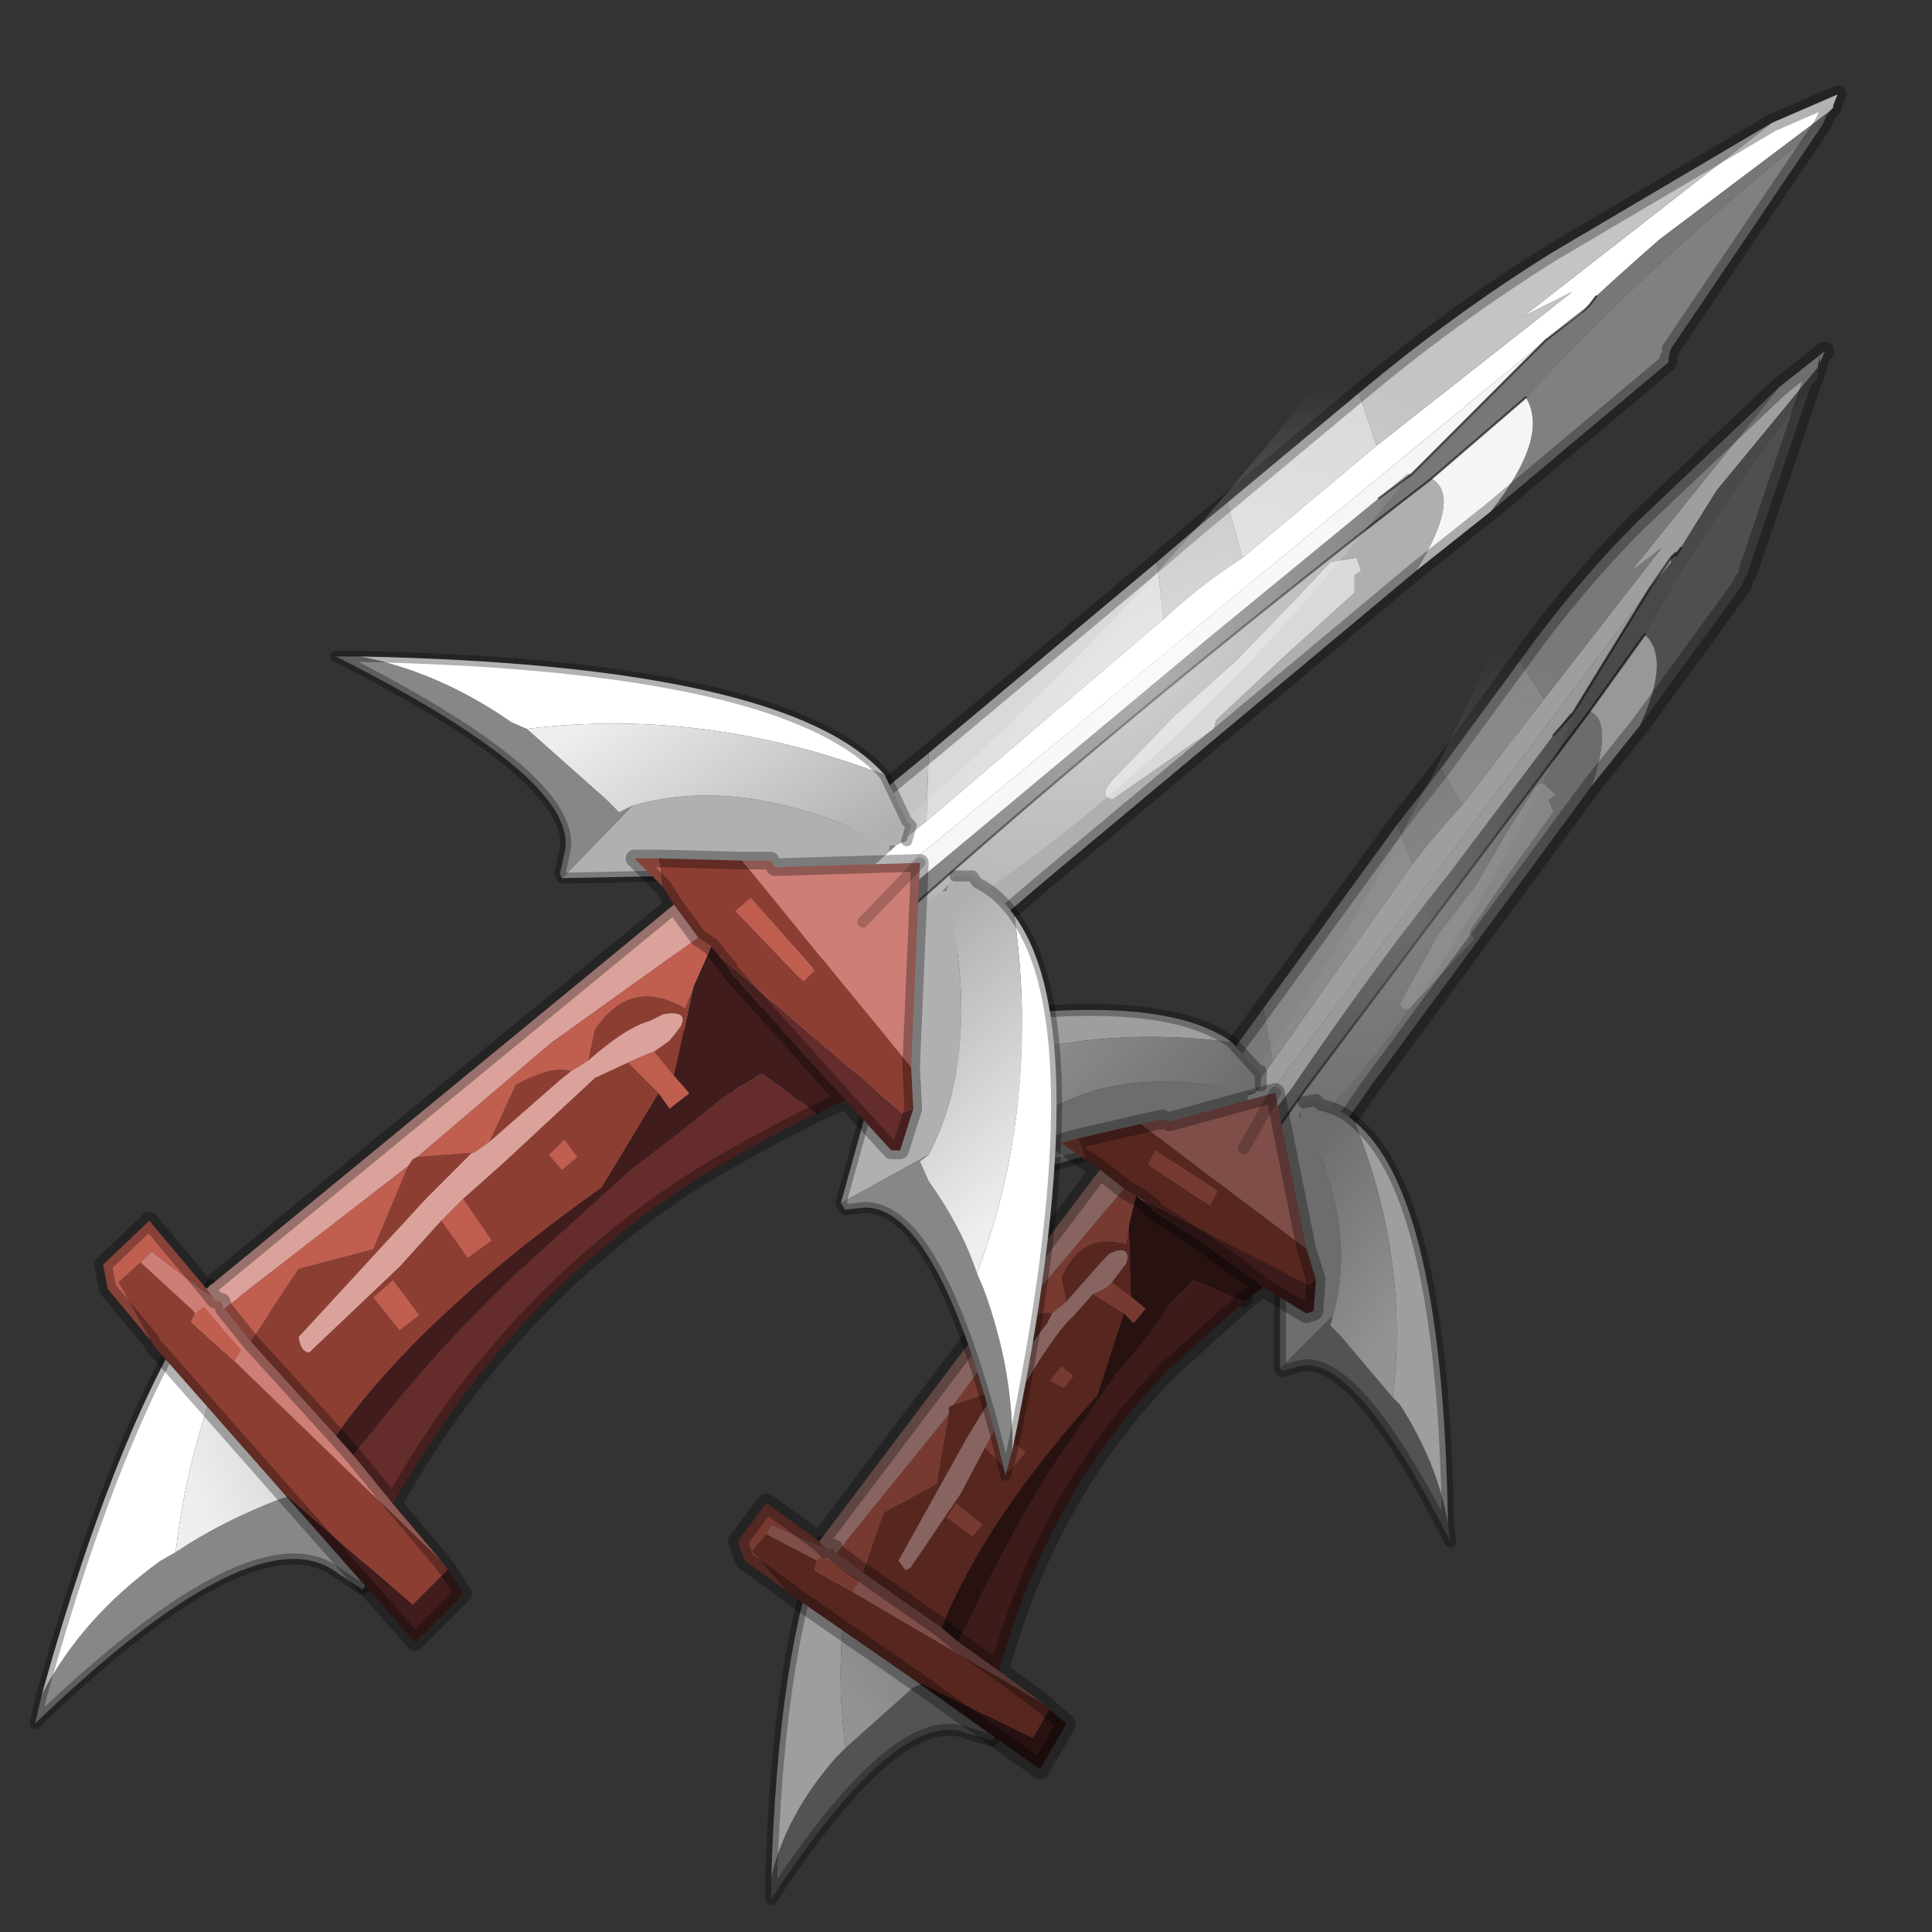 <?xml version="1.0" encoding="UTF-8" standalone="no"?>
<svg xmlns:xlink="http://www.w3.org/1999/xlink" height="440.0px" width="440.0px" xmlns="http://www.w3.org/2000/svg">
  <rect width="100%" height="100%" fill="#333333" stroke="none"/>
  <g transform="matrix(10.0, 0.0, 0.0, 10.0, 0.0, 0.0)">
    <use height="44.0" transform="matrix(1.0, 0.0, 0.0, 1.0, 0.0, 0.0)" width="44.0" xlink:href="#shape0"/>
    <use height="32.55" transform="matrix(1.093, 0.0, 0.0, 1.093, 16.581, 7.781)" width="23.05" xlink:href="#sprite0"/>
    <use height="37.4" transform="matrix(1.0, 0.0, 0.0, 1.0, 0.7, 1.95)" width="41.35" xlink:href="#shape2"/>
  </g>
  <defs>
    <g id="shape0" transform="matrix(1.0, 0.0, 0.0, 1.0, 0.0, 0.0)">
      <path d="M44.0 44.0 L0.0 44.0 0.0 0.0 44.0 0.0 44.0 44.0" fill="#33cc33" fill-opacity="0.0" fill-rule="evenodd" stroke="none"/>
    </g>
    <g id="sprite0" transform="matrix(1.0, 0.0, 0.0, 1.0, 0.2, 0.2)">
      <use height="32.55" transform="matrix(1.0, 0.0, 0.0, 1.0, -0.2, -0.2)" width="23.05" xlink:href="#shape1"/>
    </g>
    <g id="shape1" transform="matrix(1.0, 0.0, 0.0, 1.0, 0.2, 0.2)">
      <path d="M22.65 0.0 L22.55 0.25 22.55 0.3 22.55 0.1 22.5 0.35 20.4 2.9 19.65 4.1 19.55 4.25 19.55 4.2 19.45 4.3 19.45 4.4 19.0 4.95 19.45 4.3 19.0 4.95 8.35 19.1 8.0 18.85 9.0 17.9 9.15 17.75 10.75 15.35 11.15 14.8 14.05 10.7 Q14.5 10.1 15.1 9.45 L16.8 7.25 19.25 4.1 18.6 4.6 21.7 0.75 22.65 0.0" fill="#9e9e9e" fill-rule="evenodd" stroke="none"/>
      <path d="M22.55 0.25 L22.5 0.55 22.35 0.75 22.5 0.35 22.35 0.75 Q20.35 3.3 18.9 5.9 L17.75 7.5 11.85 15.35 9.45 18.75 9.3 19.1 9.2 18.6 9.15 18.5 11.55 15.35 Q13.25 12.85 14.85 10.85 L17.0 8.0 17.4 7.55 19.0 4.95 19.45 4.4 19.45 4.3 19.55 4.2 19.55 4.25 19.65 4.1 20.4 2.9 22.5 0.35 22.55 0.3 22.55 0.25" fill="#494949" fill-rule="evenodd" stroke="none"/>
      <path d="M22.35 0.75 L21.05 4.6 20.95 4.8 20.95 4.85 18.8 7.8 Q19.45 6.4 18.9 5.9 20.35 3.3 22.35 0.75" fill="#4f4f4f" fill-rule="evenodd" stroke="none"/>
      <path d="M8.0 18.85 L7.45 18.45 8.05 17.65 9.75 15.35 10.95 13.7 11.15 14.8 10.75 15.35 9.15 17.75 9.0 17.9 8.0 18.85 M13.75 9.85 L14.65 8.7 15.1 9.45 Q14.5 10.1 14.05 10.7 L13.75 9.85 M16.3 6.45 Q17.45 4.85 18.75 3.55 L21.7 0.75 18.6 4.6 19.25 4.1 16.8 7.25 16.3 6.45" fill="#797979" fill-rule="evenodd" stroke="none"/>
      <path d="M17.8 9.05 L13.2 15.3 11.2 18.15 10.3 19.35 9.8 20.05 9.7 20.1 9.2 19.75 9.25 19.35 9.3 19.1 9.45 18.75 11.85 15.35 17.75 7.5 Q18.25 7.7 17.8 9.05 M17.4 7.55 L17.0 8.0 17.35 7.55 17.4 7.55 M17.05 9.25 L16.85 9.05 Q16.7 8.9 16.55 9.2 L16.1 9.9 15.4 11.1 14.6 12.15 13.85 13.5 13.8 13.6 Q13.85 13.75 14.0 13.7 L15.35 12.25 15.25 12.1 16.1 10.85 17.0 9.6 16.9 9.35 17.05 9.25" fill="#6c6c6c" fill-rule="evenodd" stroke="none"/>
      <path d="M18.8 7.8 L17.8 9.05 Q18.25 7.7 17.75 7.5 L18.9 5.9 Q19.45 6.4 18.8 7.8 M9.2 19.75 L8.35 19.1 19.0 4.95 17.4 7.55 17.35 7.55 17.0 8.0 14.85 10.85 Q13.25 12.85 11.55 15.35 L9.15 18.5 9.2 18.6 9.3 19.1 9.25 19.35 9.2 19.75" fill="#989898" fill-rule="evenodd" stroke="none"/>
      <path d="M10.95 13.7 L13.75 9.85 14.05 10.7 11.15 14.8 10.95 13.7 M14.65 8.7 L16.3 6.45 16.8 7.25 15.1 9.45 14.65 8.7 M17.05 9.25 L16.9 9.35 17.0 9.6 16.1 10.85 15.25 12.1 15.35 12.25 14.0 13.7 Q13.85 13.75 13.8 13.6 L13.85 13.5 14.6 12.15 15.4 11.1 16.1 9.9 16.55 9.2 Q16.7 8.9 16.85 9.05 L17.05 9.25" fill="#868686" fill-rule="evenodd" stroke="none"/>
      <path d="M22.35 0.75 L21.05 4.6 M20.95 4.8 L20.95 4.85 18.8 7.8 17.8 9.05 13.2 15.3 11.2 18.15 10.3 19.35 9.8 20.05 9.7 20.1 M7.45 18.45 L8.05 17.65 9.75 15.35 10.95 13.7 13.75 9.85 14.65 8.7 16.3 6.45 Q17.45 4.85 18.75 3.55 L21.7 0.75 22.65 0.0 M22.55 0.1 L22.5 0.35 22.35 0.75" fill="none" stroke="#000000" stroke-linecap="round" stroke-linejoin="round" stroke-opacity="0.302" stroke-width="0.4"/>
      <path d="M19.0 4.95 L19.45 4.3 19.55 4.2 19.55 4.25 19.65 4.1 M19.0 4.95 L17.4 7.55 17.0 8.0 M9.3 19.1 L9.45 18.75 11.85 15.35 17.75 7.5 18.9 5.9 M9.3 19.1 L9.25 19.35" fill="none" stroke="#000000" stroke-linecap="round" stroke-linejoin="round" stroke-opacity="0.58" stroke-width="0.05"/>
      <path d="M18.65 4.5 L18.35 5.35 Q14.95 14.25 9.6 18.3 L8.3 18.25 Q13.55 11.9 16.6 4.1 18.1 2.55 18.65 4.5" fill="url(#gradient0)" fill-rule="evenodd" stroke="none"/>
      <path d="M10.65 15.5 L10.65 15.45 10.8 15.45 10.65 15.5" fill="#505050" fill-rule="evenodd" stroke="none"/>
      <path d="M10.65 15.45 L10.65 15.5 10.6 15.65 9.75 17.0 9.3 17.7 8.4 17.55 9.4 16.7 9.3 16.5 Q8.35 16.15 7.35 16.75 L7.3 16.75 5.7 17.2 6.5 15.8 Q8.15 14.85 10.65 15.45" fill="#6d6d6d" fill-rule="evenodd" stroke="none"/>
      <path d="M6.5 15.8 L5.7 17.2 5.65 17.15 5.65 16.8 Q5.65 15.6 1.3 14.6 L1.7 14.5 Q2.95 14.45 4.3 14.95 L4.55 15.0 Q5.3 15.25 6.1 15.8 L6.35 15.95 6.5 15.8" fill="#535353" fill-rule="evenodd" stroke="none"/>
      <path d="M4.55 15.0 L4.3 14.95 Q2.95 14.45 1.7 14.5 8.4 13.0 10.3 14.4 7.3 14.0 4.55 15.0" fill="#9e9e9e" fill-rule="evenodd" stroke="none"/>
      <path d="M10.8 15.45 L10.65 15.45 Q8.15 14.85 6.5 15.8 L6.35 15.95 6.1 15.8 Q5.3 15.25 4.55 15.0 7.3 14.0 10.3 14.4 L10.85 15.0 10.9 15.0 10.9 15.3 10.8 15.45" fill="url(#gradient1)" fill-rule="evenodd" stroke="none"/>
      <path d="M7.35 16.75 Q8.35 16.15 9.3 16.5 L9.4 16.7 8.4 17.55 Q7.95 17.5 7.75 18.85 L7.7 18.65 7.7 18.55 7.7 18.1 7.7 17.1 7.7 16.75 7.35 16.75" fill="#4f4f4f" fill-rule="evenodd" stroke="none"/>
      <path d="M5.7 17.2 L7.3 16.75 7.35 16.75 M10.3 14.4 L10.85 15.0 10.9 15.0 10.9 15.3 M10.3 14.4 Q8.4 13.0 1.7 14.5 L1.3 14.6 Q5.65 15.6 5.65 16.8 L5.65 17.15 5.7 17.2 M7.7 18.1 L7.7 17.1 7.7 16.75 7.35 16.75 M7.75 18.85 L7.7 18.65 7.7 18.55" fill="none" stroke="#000000" stroke-linecap="round" stroke-linejoin="round" stroke-opacity="0.302" stroke-width="0.25"/>
      <path d="M11.75 15.95 L11.7 15.95 11.7 15.85 11.75 15.95" fill="#505050" fill-rule="evenodd" stroke="none"/>
      <path d="M9.8 19.8 L9.95 19.75 10.6 19.75 10.55 19.8 9.35 19.85 9.8 19.8" fill="#939393" fill-rule="evenodd" stroke="none"/>
      <path d="M11.3 19.5 Q11.65 18.4 11.05 17.55 L10.85 17.45 Q10.6 17.5 10.25 18.7 L9.9 17.8 Q10.15 17.55 10.5 17.25 L11.55 16.1 11.7 15.95 11.75 15.95 Q12.95 18.2 12.4 20.1 L11.3 21.2 11.3 19.5" fill="#6d6d6d" fill-rule="evenodd" stroke="none"/>
      <path d="M11.3 21.2 L12.4 20.1 12.35 20.3 12.55 20.5 13.65 21.8 13.8 21.95 Q14.6 23.2 14.8 24.45 L14.85 24.8 Q12.85 20.85 11.7 21.15 L11.35 21.25 11.3 21.2" fill="#535353" fill-rule="evenodd" stroke="none"/>
      <path d="M14.8 24.45 Q14.6 23.2 13.8 21.95 L13.65 21.8 Q14.0 18.9 12.85 16.05 14.7 17.55 14.8 24.45" fill="#9e9e9e" fill-rule="evenodd" stroke="none"/>
      <path d="M12.4 20.1 Q12.95 18.2 11.75 15.95 L11.7 15.85 11.8 15.65 12.05 15.6 12.15 15.7 Q12.6 15.8 12.85 16.05 14.0 18.9 13.65 21.8 L12.55 20.5 12.35 20.3 12.4 20.1" fill="url(#gradient2)" fill-rule="evenodd" stroke="none"/>
      <path d="M10.25 18.7 Q10.6 17.5 10.85 17.45 L11.05 17.55 Q11.65 18.4 11.3 19.5 L11.15 19.15 Q11.05 19.05 10.9 19.25 L10.5 19.55 10.25 18.7 M9.8 19.8 L9.35 19.85 9.9 19.7 9.8 19.8" fill="#4f4f4f" fill-rule="evenodd" stroke="none"/>
      <path d="M11.3 19.5 L11.3 21.2 11.35 21.25 11.7 21.15 Q12.85 20.85 14.85 24.8 L14.8 24.45 M10.5 19.55 L10.9 19.25 Q11.05 19.05 11.15 19.15 L11.3 19.5 M12.85 16.05 Q12.6 15.8 12.15 15.7 L12.05 15.6 11.8 15.65 M10.55 19.8 L10.6 19.75 9.95 19.75 9.8 19.8 9.9 19.7 10.5 19.55 M12.85 16.05 Q14.7 17.55 14.8 24.45" fill="none" stroke="#000000" stroke-linecap="round" stroke-linejoin="round" stroke-opacity="0.302" stroke-width="0.25"/>
      <path d="M3.9 27.45 L5.35 28.9 5.2 27.95 5.0 26.75 Q4.6 26.5 4.2 26.4 L3.7 26.2 3.9 27.45" fill="#6d6d6d" fill-rule="evenodd" stroke="none"/>
      <path d="M0.7 31.8 L0.7 32.25 Q3.35 28.2 4.8 28.8 L5.3 28.95 5.35 28.9 3.9 27.45 4.0 27.7 3.65 27.85 2.25 29.1 2.05 29.3 Q1.0 30.5 0.7 31.8" fill="#535353" fill-rule="evenodd" stroke="none"/>
      <path d="M0.7 31.8 Q1.0 30.5 2.05 29.3 L2.25 29.1 Q1.95 26.9 2.5 24.85 L2.05 24.8 1.75 24.8 Q0.85 27.1 0.7 31.8" fill="#9e9e9e" fill-rule="evenodd" stroke="none"/>
      <path d="M2.25 29.1 L3.65 27.85 4.0 27.7 3.9 27.45 3.7 26.2 3.5 26.15 Q2.85 25.65 3.05 25.0 L2.5 24.85 Q1.95 26.9 2.25 29.1" fill="url(#gradient3)" fill-rule="evenodd" stroke="none"/>
      <path d="M5.35 28.9 L5.3 28.95 4.8 28.8 Q3.35 28.2 0.7 32.25 L0.7 31.8 M5.35 28.9 L5.2 27.95 M1.75 24.8 Q0.85 27.1 0.7 31.8" fill="none" stroke="#000000" stroke-linecap="round" stroke-linejoin="round" stroke-opacity="0.302" stroke-width="0.25"/>
      <path d="M8.4 17.65 L11.9 19.45 12.05 19.35 12.0 20.0 11.85 20.05 10.95 19.5 Q9.85 18.65 8.65 17.9 L8.65 17.85 8.4 17.65 M4.6 26.9 Q5.45 25.05 6.45 23.4 L7.85 21.35 8.1 21.05 8.6 20.45 9.0 19.85 9.5 19.35 10.55 19.8 9.0 21.2 Q6.45 23.8 5.45 27.5 L4.6 26.9" fill="#3e1b1b" fill-rule="evenodd" stroke="none"/>
      <path d="M7.55 17.05 L7.25 16.85 7.1 16.4 8.4 16.1 11.85 18.7 12.05 19.35 11.9 19.45 8.4 17.65 8.3 17.6 8.05 17.45 7.55 17.05 M1.05 25.85 L0.3 25.0 0.6 24.65 1.65 25.2 1.6 25.4 2.4 25.85 6.4 28.2 6.5 28.3 6.15 28.9 3.7 27.7 1.1 25.9 1.05 25.85 M4.4 22.15 L4.4 22.0 4.5 21.95 5.4 21.65 5.35 21.7 4.8 22.6 3.35 25.2 3.5 25.4 3.6 25.35 4.65 23.8 5.15 22.85 5.65 23.35 6.0 22.95 5.4 22.4 5.85 21.75 Q6.6 20.45 7.0 20.1 L7.4 19.65 8.05 20.05 7.5 21.75 Q5.15 24.35 4.25 26.6 L2.6 25.45 3.05 24.2 4.15 23.6 4.4 22.15 M7.8 19.4 L7.95 19.2 8.1 19.0 Q8.2 18.6 7.75 18.8 L7.6 18.95 6.85 19.8 6.75 19.3 Q7.15 18.35 8.1 18.6 L8.15 18.2 8.2 19.7 7.8 19.4 M6.55 20.05 L6.45 20.25 5.55 21.45 5.75 20.5 Q6.25 19.95 6.55 20.05 M6.75 21.15 L6.5 21.45 6.8 21.6 7.0 21.35 6.75 21.15 M5.1 24.45 L4.55 24.0 4.35 24.3 4.9 24.7 5.1 24.45 M8.7 16.65 L8.55 16.95 9.85 17.8 10.0 17.5 8.7 16.65" fill="#57261f" fill-rule="evenodd" stroke="none"/>
      <path d="M3.7 27.7 L6.15 28.9 6.5 28.3 6.85 28.6 6.3 29.55 3.7 27.7 M8.2 19.7 L8.15 18.2 8.3 17.6 8.65 17.85 8.65 17.9 Q9.85 18.65 10.95 19.5 L10.55 19.8 9.5 19.35 9.0 19.85 8.6 20.45 8.1 21.05 7.85 21.35 6.45 23.4 Q5.45 25.05 4.6 26.9 L4.25 26.6 Q5.15 24.35 7.5 21.75 L8.05 20.05 8.25 20.25 8.5 19.95 8.2 19.7" fill="#271111" fill-rule="evenodd" stroke="none"/>
      <path d="M11.85 18.7 L8.4 16.1 8.85 16.0 9.0 16.05 11.2 15.45 10.55 16.6 11.2 15.45 11.85 18.7 M0.6 24.65 L0.7 24.45 1.85 24.95 2.0 24.95 2.05 25.05 2.6 25.45 4.25 26.6 4.6 26.9 5.45 27.5 6.4 28.2 2.4 25.85 2.55 25.6 1.75 25.1 1.65 25.2 0.6 24.65" fill="#7f4e49" fill-rule="evenodd" stroke="none"/>
      <path d="M8.05 17.45 L8.3 17.6 8.15 18.2 8.1 18.6 Q7.15 18.35 6.75 19.3 L6.85 19.8 6.55 20.05 Q6.25 19.95 5.75 20.5 L5.55 21.45 5.4 21.65 4.5 21.95 6.15 19.7 8.05 17.45 M7.1 16.4 L7.25 16.85 6.75 16.5 7.1 16.4 M0.6 24.65 L0.3 25.0 1.05 25.85 0.15 25.2 0.0 24.8 0.6 24.0 1.7 24.8 1.85 24.95 0.7 24.45 0.6 24.65 M2.4 25.85 L1.6 25.4 1.65 25.2 1.75 25.1 2.55 25.6 2.4 25.85 M2.05 25.05 L4.4 22.15 4.15 23.6 3.05 24.2 2.6 25.45 2.05 25.05 M5.15 22.85 L5.4 22.4 6.0 22.95 5.65 23.35 5.15 22.85 M7.4 19.65 L7.7 19.5 7.8 19.4 8.2 19.7 8.5 19.95 8.25 20.25 8.05 20.05 7.4 19.65 M5.1 24.45 L4.9 24.7 4.35 24.3 4.55 24.0 5.1 24.45 M6.75 21.15 L7.0 21.35 6.8 21.6 6.5 21.45 6.75 21.15 M8.7 16.65 L10.0 17.5 9.85 17.8 8.55 16.95 8.7 16.65" fill="#773a31" fill-rule="evenodd" stroke="none"/>
      <path d="M7.55 17.05 L8.05 17.45 6.15 19.7 4.5 21.95 4.4 22.0 4.4 22.15 2.05 25.05 2.0 24.95 1.85 24.95 1.7 24.8 7.55 17.05 M6.85 19.8 L7.6 18.95 7.75 18.8 Q8.2 18.6 8.1 19.0 L7.95 19.2 7.8 19.4 7.7 19.5 7.4 19.65 7.0 20.1 Q6.6 20.45 5.85 21.75 L5.4 22.4 5.15 22.85 4.65 23.8 3.6 25.35 3.5 25.4 3.35 25.2 4.8 22.6 5.35 21.7 5.4 21.65 5.55 21.45 6.45 20.25 6.55 20.05 6.85 19.8" fill="#886460" fill-rule="evenodd" stroke="none"/>
      <path d="M7.25 16.85 L7.55 17.05 8.05 17.45 8.3 17.6 8.4 17.65 8.65 17.85 M12.05 19.35 L11.85 18.7 11.2 15.45 9.0 16.05 M8.4 16.1 L7.1 16.4 M7.25 16.85 L6.75 16.5 7.1 16.4 M1.85 24.95 L1.7 24.8 0.6 24.0 0.0 24.8 0.15 25.2 1.05 25.85 M1.1 25.9 L3.7 27.7 6.3 29.55 6.85 28.6 6.5 28.3 6.4 28.2 5.45 27.5 Q6.45 23.8 9.0 21.2 L10.55 19.8 10.95 19.5 Q9.85 18.65 8.65 17.9 M2.0 24.95 L2.05 25.05 M7.55 17.05 L1.7 24.8 M8.85 16.0 L8.4 16.1 M10.95 19.5 L11.85 20.05 12.0 20.0 12.05 19.35 M4.25 26.6 L4.6 26.9 5.45 27.5 M4.25 26.6 L2.6 25.45 2.05 25.05" fill="none" stroke="#000000" stroke-linecap="round" stroke-linejoin="round" stroke-opacity="0.302" stroke-width="0.4"/>
      <path d="M11.2 15.45 L10.55 16.6" fill="none" stroke="#000000" stroke-linecap="round" stroke-linejoin="round" stroke-opacity="0.2" stroke-width="0.25"/>
    </g>
    <radialGradient cx="0" cy="0" gradientTransform="matrix(0.004, 1.0E-4, -0.003, 0.007, 14.1, 11.8)" gradientUnits="userSpaceOnUse" id="gradient0" r="819.2" spreadMethod="pad">
      <stop offset="0.0" stop-color="#9e9e9e" stop-opacity="0.412"/>
      <stop offset="1.0" stop-color="#9e9e9e" stop-opacity="0.0"/>
    </radialGradient>
    <linearGradient gradientTransform="matrix(0.002, 0.002, 0.006, -0.007, 7.75, 15.2)" gradientUnits="userSpaceOnUse" id="gradient1" spreadMethod="pad" x1="-819.2" x2="819.2">
      <stop offset="0.0" stop-color="#939393"/>
      <stop offset="1.0" stop-color="#6d6d6d"/>
    </linearGradient>
    <linearGradient gradientTransform="matrix(-0.002, -0.001, 0.005, -0.007, 12.7, 18.7)" gradientUnits="userSpaceOnUse" id="gradient2" spreadMethod="pad" x1="-819.2" x2="819.2">
      <stop offset="0.0" stop-color="#939393"/>
      <stop offset="1.0" stop-color="#6d6d6d"/>
    </linearGradient>
    <linearGradient gradientTransform="matrix(0.003, -0.001, -0.007, -0.009, 3.55, 25.8)" gradientUnits="userSpaceOnUse" id="gradient3" spreadMethod="pad" x1="-819.2" x2="819.2">
      <stop offset="0.0" stop-color="#939393"/>
      <stop offset="1.0" stop-color="#6d6d6d"/>
    </linearGradient>
    <g id="shape2" transform="matrix(1.0, 0.0, 0.0, 1.0, -0.7, -1.95)">
      <path d="M41.75 2.45 L41.7 2.5 41.65 2.55 41.75 2.45 41.65 2.55 37.8 5.45 Q37.0 6.15 36.35 6.75 L36.2 6.95 36.1 7.05 36.0 7.15 35.2 7.75 36.1 7.05 35.2 7.75 15.8 23.7 15.35 23.25 Q16.25 22.8 17.1 22.3 L17.3 22.05 20.35 19.3 Q20.65 19.05 21.1 18.7 L26.5 14.1 Q27.3 13.35 28.3 12.7 L31.35 10.15 35.8 6.65 34.7 7.2 40.35 2.8 41.85 2.15 41.75 2.4 41.75 2.45" fill="#ffffff" fill-rule="evenodd" stroke="none"/>
      <path d="M41.7 2.5 L41.5 2.8 41.65 2.55 41.5 2.85 Q37.7 5.85 34.75 9.05 L32.6 10.9 Q26.7 15.45 21.85 19.7 L17.45 23.6 17.1 24.0 17.15 23.3 17.15 23.15 21.45 19.6 27.5 14.55 31.4 11.35 32.15 10.8 35.2 7.75 36.0 7.15 36.1 7.05 36.2 6.95 36.35 6.75 Q37.0 6.15 37.8 5.45 L41.65 2.55 41.7 2.5" fill="#777777" fill-rule="evenodd" stroke="none"/>
      <path d="M41.5 2.85 L38.05 7.95 38.0 8.15 38.0 8.25 33.95 11.65 Q35.3 9.95 34.75 9.05 37.7 5.85 41.5 2.85" fill="#808080" fill-rule="evenodd" stroke="none"/>
      <path d="M15.35 23.25 L14.75 22.45 15.8 21.6 18.9 19.0 21.15 17.15 21.1 18.7 Q20.65 19.05 20.35 19.3 L17.3 22.05 17.1 22.3 Q16.25 22.8 15.35 23.25 M26.35 12.8 Q27.1 12.15 27.95 11.45 L28.3 12.7 Q27.3 13.35 26.5 14.1 L26.35 12.8 M30.95 8.95 Q33.1 7.15 35.35 5.75 L40.35 2.8 34.7 7.2 35.8 6.65 31.35 10.15 30.95 8.95" fill="#c4c4c4" fill-rule="evenodd" stroke="none"/>
      <path d="M32.25 13.0 L23.75 20.1 20.0 23.3 18.3 24.7 17.45 25.45 17.25 25.55 16.8 24.95 17.1 24.0 17.45 23.6 21.85 19.7 Q26.7 15.45 32.6 10.9 33.3 11.3 32.25 13.0 M32.15 10.8 L31.4 11.35 32.05 10.8 32.15 10.8 M30.3 12.8 L29.55 13.6 28.15 15.05 26.75 16.3 25.3 17.8 25.2 17.95 Q25.1 18.2 25.35 18.2 L27.65 16.6 27.7 16.4 29.25 14.95 30.85 13.5 30.85 13.1 31.0 13.0 30.9 12.7 30.3 12.8" fill="#afafaf" fill-rule="evenodd" stroke="none"/>
      <path d="M33.95 11.65 L32.25 13.0 Q33.3 11.3 32.6 10.9 L34.75 9.05 Q35.3 9.95 33.95 11.65 M17.45 25.45 L17.3 25.55 17.25 25.55 17.45 25.45 M16.8 24.95 L15.8 23.7 35.2 7.75 32.15 10.8 32.05 10.8 31.4 11.35 27.5 14.55 21.45 19.6 17.15 23.15 17.15 23.3 17.1 24.0 16.7 24.25 17.1 24.0 16.8 24.95" fill="#f5f5f5" fill-rule="evenodd" stroke="none"/>
      <path d="M21.15 17.15 L26.35 12.8 26.5 14.1 21.1 18.7 21.15 17.15 M27.95 11.45 L30.95 8.95 31.35 10.15 28.3 12.7 27.95 11.45 M30.3 12.8 L30.9 12.7 31.0 13.0 30.85 13.1 30.85 13.5 29.25 14.95 27.7 16.4 27.65 16.6 25.35 18.2 Q25.1 18.2 25.2 17.95 L25.3 17.8 26.75 16.3 28.15 15.05 29.55 13.6 30.3 12.8" fill="#d9d9d9" fill-rule="evenodd" stroke="none"/>
      <path d="M41.65 2.55 L41.5 2.85 38.05 7.95 M38.0 8.15 L38.0 8.25 33.95 11.65 32.25 13.0 23.75 20.1 20.0 23.3 18.3 24.7 17.45 25.45 17.3 25.55 M14.75 22.45 L15.8 21.6 18.9 19.0 21.15 17.15 26.35 12.8 Q27.1 12.15 27.95 11.45 L30.95 8.95 Q33.1 7.15 35.35 5.75 L40.35 2.8 41.85 2.15 41.75 2.4 41.75 2.45 41.65 2.55" fill="none" stroke="#000000" stroke-linecap="round" stroke-linejoin="round" stroke-opacity="0.302" stroke-width="0.4"/>
      <path d="M34.75 9.05 L32.6 10.9 M35.2 7.75 L32.15 10.8 31.4 11.35 M17.1 24.0 L17.45 23.6 21.85 19.7 Q26.7 15.45 32.6 10.9 M35.2 7.75 L36.1 7.05 36.2 6.95 36.35 6.75 M16.7 24.25 L17.1 24.0" fill="none" stroke="#000000" stroke-linecap="round" stroke-linejoin="round" stroke-opacity="0.58" stroke-width="0.05"/>
      <path d="M34.8 6.9 L34.1 8.05 Q26.4 19.2 17.7 22.9 15.1 23.9 15.95 22.45 25.35 15.45 32.2 5.75 34.75 4.1 34.8 6.9" fill="url(#gradient4)" fill-rule="evenodd" stroke="none"/>
      <path d="M20.25 19.25 L20.4 19.25 20.25 19.4 20.25 19.25" fill="#828282" fill-rule="evenodd" stroke="none"/>
      <path d="M14.4 18.35 Q17.0 17.6 20.25 19.25 L20.25 19.4 20.05 19.55 18.45 21.05 17.7 21.95 Q17.15 21.6 16.35 21.4 18.05 20.9 18.1 20.5 L18.0 20.25 Q16.85 19.45 15.25 19.95 L15.2 19.95 12.8 20.0 14.4 18.35" fill="#b0b0b0" fill-rule="evenodd" stroke="none"/>
      <path d="M12.0 16.6 L13.8 18.2 14.1 18.5 14.4 18.35 12.8 20.0 12.75 19.9 12.85 19.45 Q13.3 17.8 7.65 14.95 L8.2 14.95 Q10.0 15.3 11.65 16.45 L12.0 16.6" fill="#878787" fill-rule="evenodd" stroke="none"/>
      <path d="M20.15 17.65 Q16.05 16.1 12.0 16.6 L11.65 16.45 Q10.0 15.3 8.2 14.95 17.95 15.15 20.15 17.65" fill="#ffffff" fill-rule="evenodd" stroke="none"/>
      <path d="M20.4 19.25 L20.25 19.25 Q17.0 17.6 14.4 18.35 L14.1 18.5 13.8 18.2 12.0 16.6 Q16.05 16.1 20.15 17.65 L20.65 18.7 20.75 18.8 20.65 19.15 20.4 19.25" fill="url(#gradient5)" fill-rule="evenodd" stroke="none"/>
      <path d="M16.35 21.4 Q15.9 21.25 15.0 23.0 L15.1 22.75 15.1 22.6 15.1 22.55 15.25 21.95 Q15.5 20.6 15.65 20.55 L15.7 20.1 15.25 19.95 Q16.85 19.45 18.0 20.25 L18.1 20.5 Q18.05 20.9 16.35 21.4" fill="#808080" fill-rule="evenodd" stroke="none"/>
      <path d="M20.65 19.15 L20.75 18.8 20.65 18.7 20.15 17.65 M15.0 23.0 L15.1 22.75 15.1 22.6 M15.25 21.95 Q15.5 20.6 15.65 20.55 L15.7 20.1 15.25 19.95 15.2 19.95 12.8 20.0 12.75 19.9 12.85 19.45 Q13.3 17.8 7.65 14.95 L8.2 14.95 Q17.95 15.15 20.15 17.65" fill="none" stroke="#000000" stroke-linecap="round" stroke-linejoin="round" stroke-opacity="0.302" stroke-width="0.25"/>
      <path d="M21.55 20.3 L21.45 20.3 21.6 20.15 21.55 20.3" fill="#828282" fill-rule="evenodd" stroke="none"/>
      <path d="M17.55 24.95 L17.85 25.0 18.65 25.15 18.6 25.25 16.95 24.9 17.55 24.95" fill="#eeeeee" fill-rule="evenodd" stroke="none"/>
      <path d="M19.8 25.05 Q20.6 23.65 20.05 22.3 L19.9 22.15 Q19.5 22.1 18.6 23.65 L18.4 22.25 19.35 21.75 21.25 20.45 21.45 20.3 21.55 20.3 Q22.4 23.9 21.15 26.3 L19.15 27.4 19.8 25.05" fill="#b0b0b0" fill-rule="evenodd" stroke="none"/>
      <path d="M19.15 27.4 L21.15 26.3 20.95 26.45 21.15 26.9 Q21.9 27.95 22.25 29.0 L22.4 29.35 Q23.1 31.25 23.05 33.05 L22.9 33.6 Q21.45 27.5 19.7 27.5 L19.25 27.55 19.15 27.4" fill="#878787" fill-rule="evenodd" stroke="none"/>
      <path d="M23.05 33.05 Q23.1 31.25 22.4 29.35 L22.25 29.0 Q23.7 25.15 23.1 20.85 25.05 23.5 23.05 33.05" fill="#ffffff" fill-rule="evenodd" stroke="none"/>
      <path d="M21.15 26.3 Q22.4 23.9 21.55 20.3 L21.6 20.15 21.75 19.95 22.15 19.95 22.25 20.1 Q22.75 20.35 23.1 20.85 23.7 25.15 22.25 29.0 21.9 27.95 21.15 26.9 L20.95 26.45 21.15 26.3" fill="url(#gradient6)" fill-rule="evenodd" stroke="none"/>
      <path d="M18.6 23.65 Q19.5 22.1 19.9 22.15 L20.05 22.3 Q20.6 23.65 19.8 25.05 L19.75 24.55 Q19.6 24.4 19.25 24.55 19.15 24.7 18.65 24.85 L18.6 23.65 M16.95 24.9 L17.85 24.95 17.55 24.95 16.95 24.9" fill="#808080" fill-rule="evenodd" stroke="none"/>
      <path d="M19.8 25.05 L19.15 27.4 19.25 27.55 19.7 27.5 Q21.45 27.5 22.9 33.6 L23.05 33.05 M18.65 24.85 Q19.15 24.7 19.25 24.55 19.6 24.4 19.75 24.55 L19.8 25.05 M23.1 20.85 Q22.75 20.35 22.25 20.1 L22.15 19.95 21.75 19.95 M17.55 24.95 L17.85 25.0 18.65 25.15 18.6 25.25 M17.85 24.95 L18.65 24.85 M17.85 24.95 L17.55 24.95 M23.1 20.85 Q25.05 23.5 23.05 33.05" fill="none" stroke="#000000" stroke-linecap="round" stroke-linejoin="round" stroke-opacity="0.302" stroke-width="0.25"/>
      <path d="M6.8 33.65 L8.3 36.15 8.5 34.75 8.5 33.05 7.55 32.3 6.95 31.9 Q6.8 32.8 6.8 33.65" fill="#b0b0b0" fill-rule="evenodd" stroke="none"/>
      <path d="M0.95 38.6 L0.8 39.25 Q5.8 34.45 7.65 35.8 L8.25 36.2 8.3 36.15 6.8 33.65 6.85 34.0 6.35 34.15 Q5.05 34.65 4.0 35.35 L3.65 35.55 Q1.85 36.85 0.95 38.6" fill="#878787" fill-rule="evenodd" stroke="none"/>
      <path d="M0.95 38.6 Q1.85 36.85 3.65 35.55 L4.0 35.35 Q4.35 32.3 5.75 29.65 L5.1 29.4 4.8 29.25 Q2.75 32.15 0.95 38.6" fill="#ffffff" fill-rule="evenodd" stroke="none"/>
      <path d="M4.0 35.35 Q5.05 34.65 6.35 34.15 L6.85 34.0 6.8 33.65 Q6.8 32.8 6.95 31.9 L6.75 31.7 Q6.0 30.8 6.45 30.0 L5.75 29.65 Q4.35 32.3 4.0 35.35" fill="url(#gradient7)" fill-rule="evenodd" stroke="none"/>
      <path d="M8.3 36.15 L8.25 36.2 7.65 35.8 Q5.8 34.45 0.8 39.25 L0.95 38.6 M8.3 36.15 L8.5 34.75 M4.8 29.25 Q2.75 32.15 0.95 38.6" fill="none" stroke="#000000" stroke-linecap="round" stroke-linejoin="round" stroke-opacity="0.302" stroke-width="0.25"/>
      <path d="M16.35 21.75 L20.55 25.35 20.8 25.25 20.5 26.2 20.3 26.2 19.25 25.05 16.65 22.15 16.6 22.05 16.35 21.75 M8.05 33.15 Q9.75 30.9 11.75 29.0 L14.35 26.65 14.8 26.3 15.65 25.65 15.7 25.6 16.45 25.0 17.35 24.45 18.6 25.35 Q17.2 26.05 15.95 26.8 11.6 29.55 8.95 34.25 L8.05 33.15" fill="#652c2c" fill-rule="evenodd" stroke="none"/>
      <path d="M15.35 20.6 L15.1 20.2 15.0 19.55 16.9 19.6 20.75 24.3 20.8 25.25 20.55 25.35 16.35 21.75 16.2 21.55 15.9 21.35 15.35 20.6 M3.45 30.55 L2.7 29.2 3.2 28.75 4.45 29.9 4.35 30.1 5.35 31.0 10.05 35.55 10.2 35.75 9.4 36.55 6.45 34.0 3.5 30.65 3.45 30.55 M9.3 26.55 L9.4 26.4 9.5 26.35 10.8 26.25 10.75 26.25 9.7 27.3 6.8 30.45 Q6.85 30.8 7.05 30.8 L7.15 30.7 9.1 28.85 10.05 27.8 10.65 28.65 11.2 28.25 10.55 27.3 11.45 26.5 13.55 24.55 14.3 24.2 15.0 24.9 13.7 27.05 Q9.6 29.95 7.65 32.7 L5.7 30.55 6.8 28.9 8.5 28.45 9.3 26.55 M14.9 23.95 L15.25 23.7 15.45 23.45 Q15.75 23.0 15.1 23.1 L14.8 23.25 Q14.25 23.4 13.4 24.15 L13.55 23.45 Q14.35 22.25 15.6 22.95 L15.8 22.45 15.35 24.5 14.9 23.95 M13.0 24.4 L12.75 24.6 11.15 26.0 11.75 24.7 Q12.6 24.25 13.0 24.4 M12.85 25.95 L12.5 26.3 12.8 26.65 13.15 26.35 12.85 25.95 M9.55 29.95 L8.95 29.15 8.5 29.55 9.1 30.3 9.55 29.95 M17.1 20.45 L16.75 20.75 18.3 22.35 18.55 22.1 17.1 20.45" fill="#8d3e32" fill-rule="evenodd" stroke="none"/>
      <path d="M6.45 34.0 L9.4 36.55 10.2 35.75 10.55 36.3 9.45 37.4 6.45 34.0 M15.35 24.5 L15.8 22.45 16.2 21.55 16.6 22.05 16.65 22.15 19.25 25.05 18.6 25.35 17.35 24.45 16.45 25.0 15.7 25.6 15.65 25.65 14.8 26.3 14.35 26.65 11.75 29.0 Q9.75 30.9 8.05 33.15 L7.65 32.7 Q9.6 29.95 13.7 27.05 L15.0 24.9 15.25 25.25 15.7 24.9 15.35 24.5" fill="#401c1c" fill-rule="evenodd" stroke="none"/>
      <path d="M20.75 24.3 L16.9 19.6 17.55 19.6 17.65 19.75 20.95 19.65 19.65 21.0 20.95 19.65 20.75 24.3 M3.2 28.75 L3.45 28.5 4.9 29.6 5.05 29.65 5.1 29.8 5.7 30.55 7.65 32.7 8.05 33.15 8.95 34.25 10.05 35.55 5.35 31.0 5.5 30.75 4.65 29.75 4.45 29.9 3.2 28.75" fill="#cd7e76" fill-rule="evenodd" stroke="none"/>
      <path d="M15.9 21.35 L16.2 21.55 15.8 22.45 15.6 22.95 Q14.35 22.25 13.55 23.45 L13.4 24.15 13.0 24.4 Q12.6 24.25 11.75 24.7 L11.15 26.0 10.8 26.25 9.5 26.35 12.55 23.75 15.9 21.35 M15.0 19.55 L15.1 20.2 14.45 19.55 15.0 19.55 M3.2 28.75 L2.7 29.2 3.45 30.55 2.45 29.35 2.35 28.8 3.4 27.8 4.7 29.35 4.9 29.6 3.45 28.5 3.2 28.75 M5.35 31.0 L4.35 30.1 4.45 29.9 4.65 29.75 5.5 30.75 5.35 31.0 M5.1 29.8 L9.3 26.55 8.5 28.45 6.8 28.9 5.7 30.55 5.1 29.8 M10.05 27.8 L10.55 27.3 11.2 28.25 10.65 28.65 10.05 27.8 M14.3 24.2 L14.75 24.0 14.9 23.95 15.35 24.5 15.7 24.9 15.25 25.25 15.0 24.9 14.3 24.2 M9.55 29.95 L9.1 30.3 8.5 29.55 8.95 29.15 9.55 29.95 M12.85 25.95 L13.15 26.35 12.8 26.65 12.5 26.3 12.85 25.95 M17.1 20.45 L18.55 22.1 18.3 22.35 16.75 20.75 17.1 20.45" fill="#c05e50" fill-rule="evenodd" stroke="none"/>
      <path d="M15.35 20.6 L15.9 21.35 12.55 23.75 9.5 26.35 9.4 26.4 9.3 26.55 5.1 29.8 5.05 29.65 4.9 29.6 4.7 29.35 15.35 20.6 M13.4 24.15 Q14.25 23.4 14.8 23.25 L15.1 23.1 Q15.75 23.0 15.45 23.45 L15.25 23.7 14.9 23.95 14.75 24.0 14.3 24.2 13.55 24.55 11.45 26.5 10.55 27.3 10.05 27.8 9.1 28.85 7.15 30.7 7.05 30.8 Q6.85 30.8 6.8 30.45 L9.7 27.3 10.75 26.25 10.8 26.25 11.15 26.0 12.75 24.6 13.0 24.4 13.4 24.15" fill="#dba29b" fill-rule="evenodd" stroke="none"/>
      <path d="M15.1 20.2 L15.35 20.6 15.9 21.35 16.2 21.55 16.35 21.75 16.6 22.05 M20.8 25.25 L20.75 24.3 20.95 19.65 17.65 19.75 M16.9 19.6 L15.0 19.55 M15.1 20.2 L14.45 19.55 15.0 19.55 M4.9 29.6 L4.7 29.35 3.4 27.8 2.35 28.8 2.45 29.35 3.45 30.55 M3.5 30.65 L6.45 34.0 M10.2 35.75 L10.05 35.55 M5.05 29.65 L5.1 29.8 5.7 30.55 7.65 32.7 8.05 33.15 8.95 34.25 10.05 35.55 M18.6 25.35 L19.25 25.05 16.65 22.15 M15.35 20.6 L4.7 29.35 M17.55 19.6 L16.9 19.6 M19.25 25.05 L20.3 26.2 20.5 26.2 20.8 25.25 M18.6 25.35 Q17.2 26.05 15.95 26.8 11.6 29.55 8.95 34.25 M10.2 35.75 L10.55 36.3 9.45 37.4 6.45 34.0" fill="none" stroke="#000000" stroke-linecap="round" stroke-linejoin="round" stroke-opacity="0.302" stroke-width="0.4"/>
      <path d="M20.95 19.65 L19.65 21.0" fill="none" stroke="#000000" stroke-linecap="round" stroke-linejoin="round" stroke-opacity="0.2" stroke-width="0.25"/>
    </g>
    <radialGradient cx="0" cy="0" gradientTransform="matrix(0.005, 0.002, -0.007, 0.008, 26.1, 15.5)" gradientUnits="userSpaceOnUse" id="gradient4" r="819.2" spreadMethod="pad">
      <stop offset="0.0" stop-color="#ffffff" stop-opacity="0.412"/>
      <stop offset="1.0" stop-color="#ffffff" stop-opacity="0.0"/>
    </radialGradient>
    <linearGradient gradientTransform="matrix(0.002, 0.003, 0.01, -0.007, 16.3, 18.0)" gradientUnits="userSpaceOnUse" id="gradient5" spreadMethod="pad" x1="-819.2" x2="819.2">
      <stop offset="0.0" stop-color="#eeeeee"/>
      <stop offset="1.0" stop-color="#b0b0b0"/>
    </linearGradient>
    <linearGradient gradientTransform="matrix(-0.002, -0.003, 0.009, -0.008, 21.95, 24.45)" gradientUnits="userSpaceOnUse" id="gradient6" spreadMethod="pad" x1="-819.2" x2="819.2">
      <stop offset="0.0" stop-color="#eeeeee"/>
      <stop offset="1.0" stop-color="#b0b0b0"/>
    </linearGradient>
    <linearGradient gradientTransform="matrix(0.004, -8.0E-4, -0.006, -0.015, 6.9, 31.25)" gradientUnits="userSpaceOnUse" id="gradient7" spreadMethod="pad" x1="-819.2" x2="819.2">
      <stop offset="0.0" stop-color="#eeeeee"/>
      <stop offset="1.0" stop-color="#b0b0b0"/>
    </linearGradient>
  </defs>
</svg>
